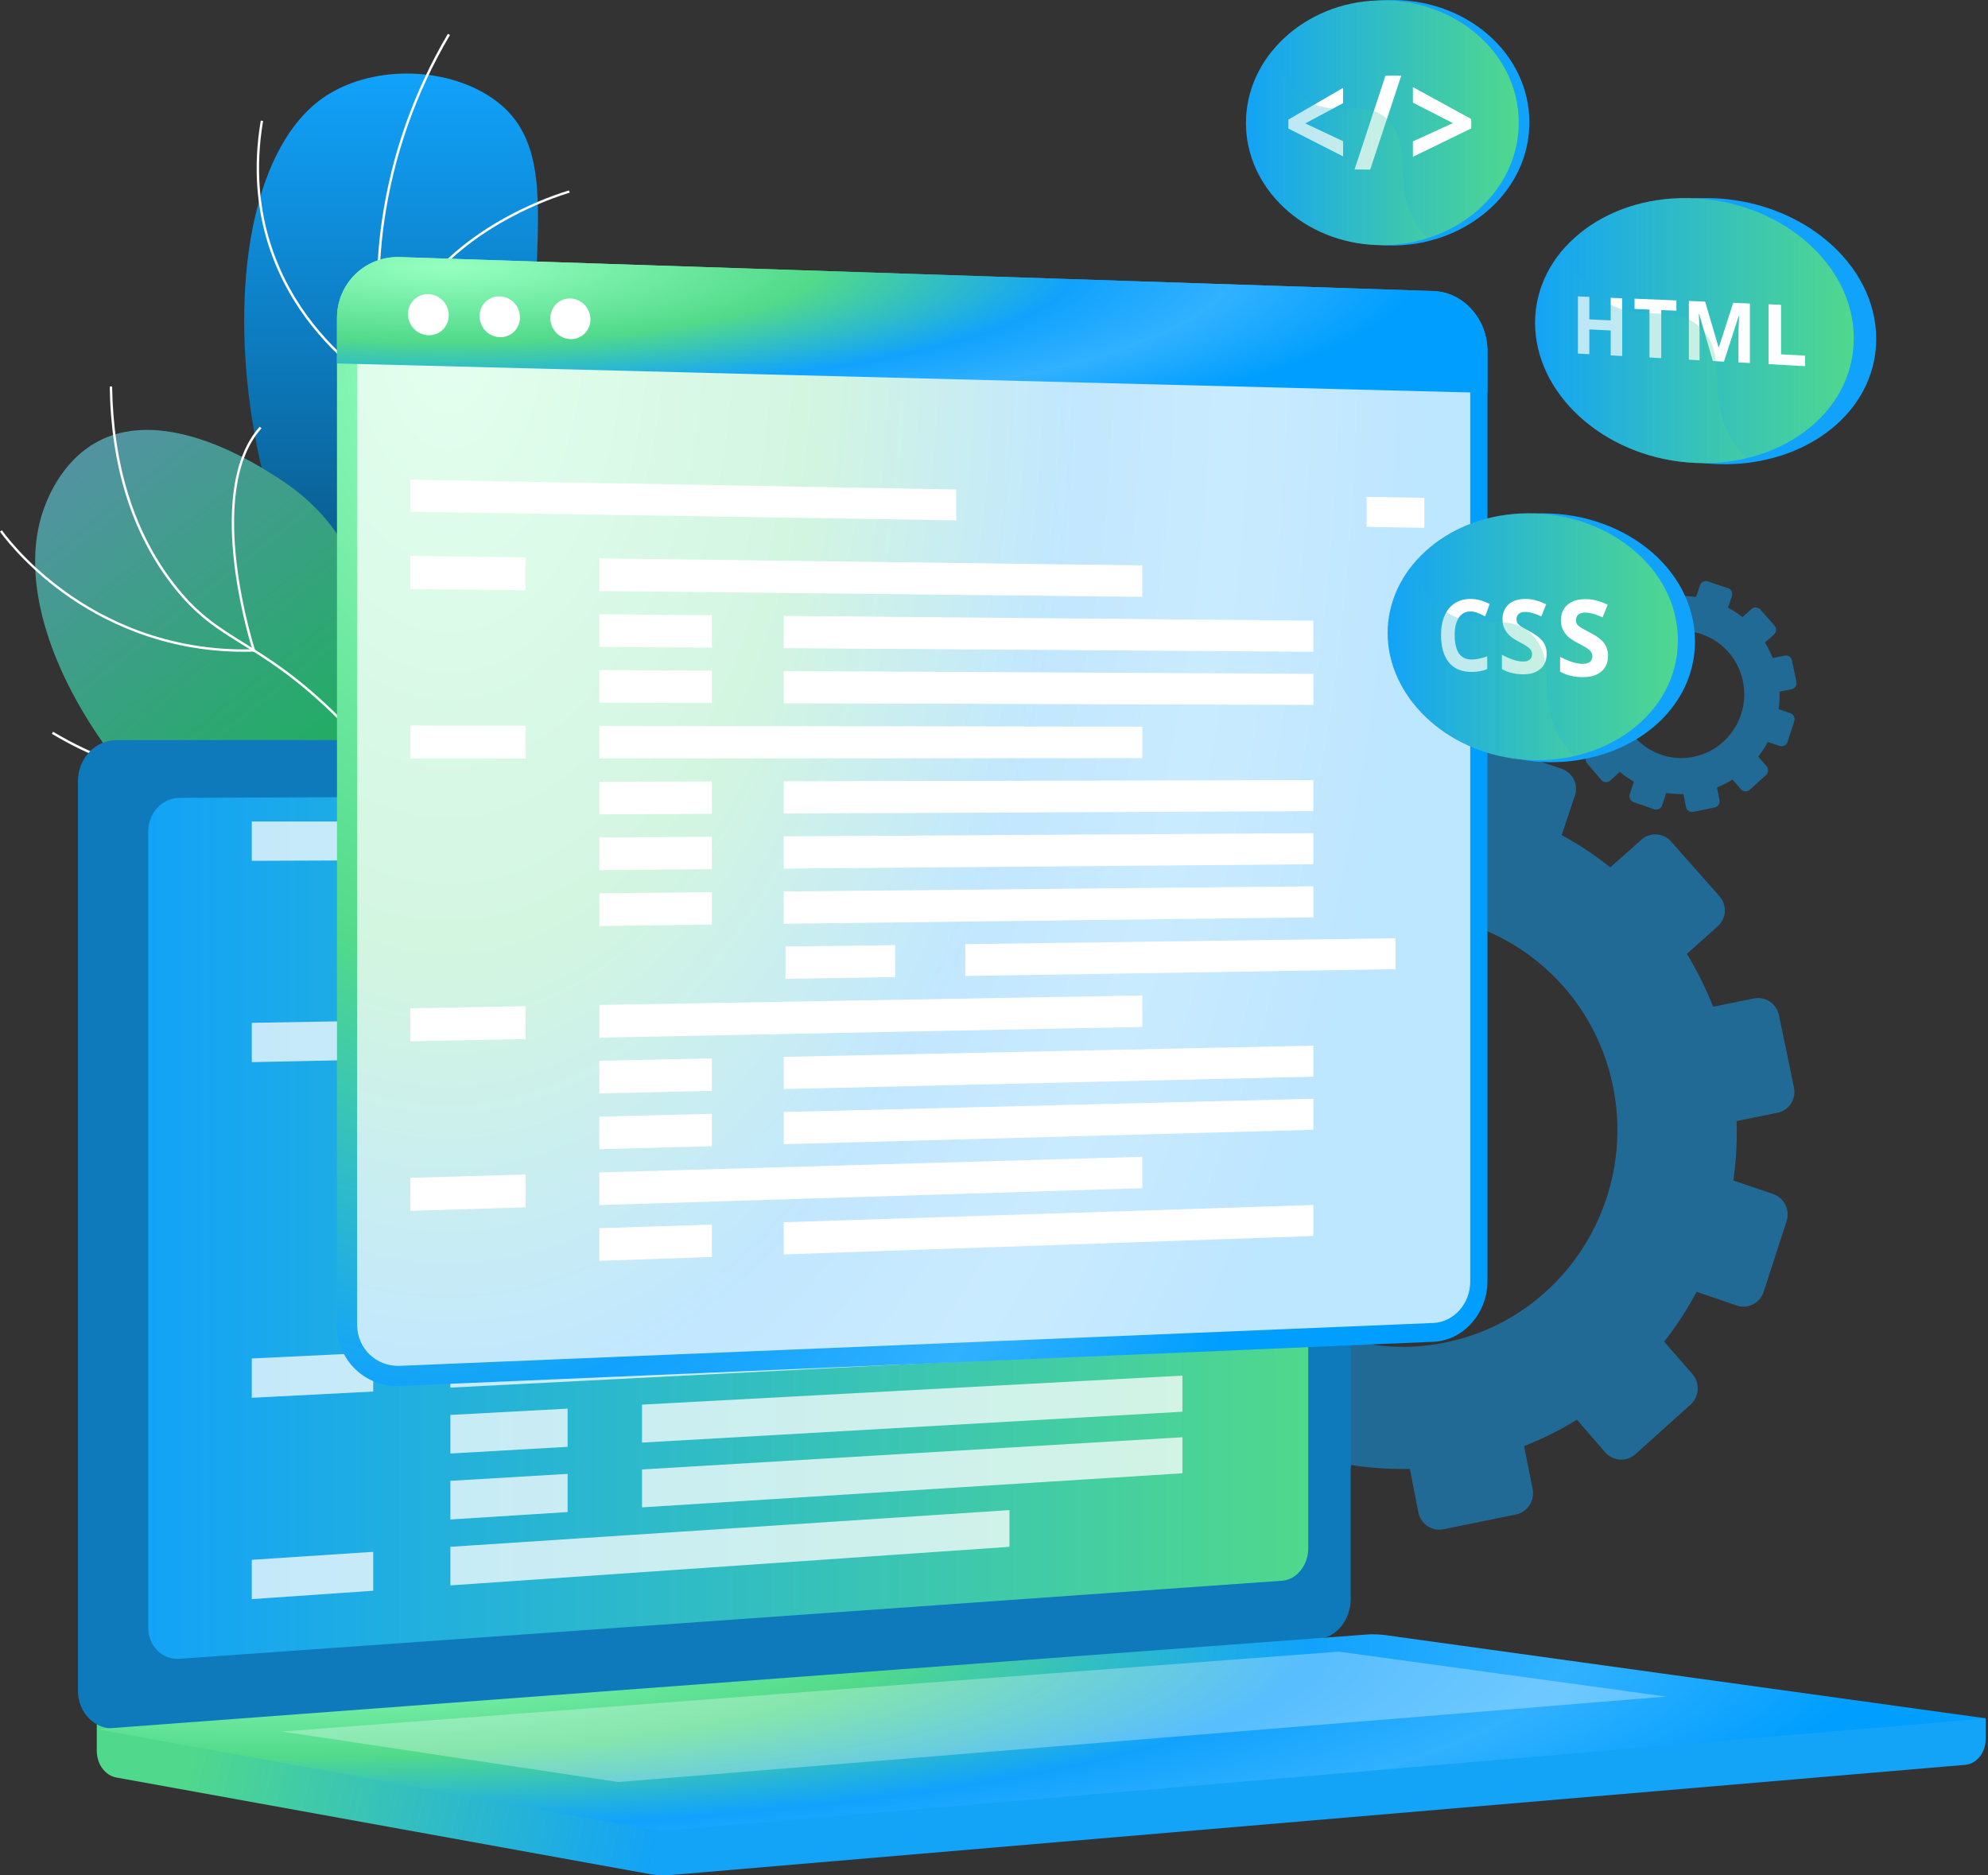 <svg width="318" height="300" viewBox="0 0 318 300" fill="none" xmlns="http://www.w3.org/2000/svg">
<rect x="0" y="0" width="318" height="300" fill="#333333" stroke="none"/>
<path opacity="0.5" d="M203.914 124.289L205.211 130.953C202.307 132.099 199.532 133.481 196.929 135.089L192.482 129.978C191.271 128.585 189.15 128.456 187.757 129.689L179.004 137.403C177.6 138.635 177.45 140.767 178.661 142.171L183.15 147.346C181.221 149.767 179.496 152.36 178.007 155.081L171.514 152.874C169.768 152.274 167.85 153.239 167.239 155.006L163.404 166.128C162.793 167.906 163.714 169.846 165.471 170.446L171.986 172.674C171.504 175.717 171.289 178.835 171.332 181.985L164.507 183.378C162.675 183.753 161.475 185.553 161.818 187.406L163.982 199.031C164.325 200.896 166.104 202.096 167.936 201.731L174.771 200.339C175.875 203.296 177.214 206.124 178.779 208.781L173.518 213.453C172.104 214.717 171.943 216.903 173.164 218.328L180.836 227.317C182.068 228.753 184.211 228.903 185.636 227.628L190.896 222.935C193.307 224.917 195.889 226.685 198.6 228.206L196.339 234.935C195.729 236.756 196.671 238.739 198.45 239.349L209.604 243.217C211.393 243.839 213.332 242.853 213.943 241.031L216.171 234.356C219.225 234.839 222.354 235.042 225.525 234.978L226.875 241.889C227.239 243.785 229.05 245.006 230.893 244.631L242.475 242.274C244.329 241.899 245.529 240.056 245.154 238.171L243.793 231.324C246.761 230.156 249.589 228.753 252.246 227.103L256.757 232.31C258.011 233.756 260.175 233.896 261.589 232.631L270.418 224.692C271.832 223.428 271.95 221.231 270.696 219.785L266.196 214.621C268.157 212.124 269.893 209.456 271.393 206.649L277.8 208.835C279.589 209.446 281.518 208.471 282.107 206.66L285.782 195.356C286.372 193.556 285.396 191.596 283.607 190.996L277.264 188.842C277.714 185.724 277.886 182.542 277.789 179.328L284.336 177.999C286.168 177.624 287.347 175.814 286.961 173.96L284.561 162.389C284.175 160.546 282.386 159.346 280.554 159.721L274.029 161.049C272.861 158.071 271.457 155.242 269.829 152.585L274.779 148.171C276.172 146.928 276.289 144.785 275.057 143.381L267.311 134.617C266.079 133.214 263.946 133.085 262.554 134.328L257.582 138.742C255.139 136.803 252.536 135.067 249.804 133.589L251.925 127.246C252.514 125.478 251.561 123.571 249.804 122.981L238.811 119.296C237.054 118.706 235.147 119.66 234.557 121.417L232.414 127.781C229.393 127.331 226.297 127.16 223.168 127.256L221.861 120.646C221.497 118.824 219.739 117.656 217.918 118.021L206.561 120.335C204.739 120.699 203.561 122.467 203.914 124.289ZM190.961 187.492C187.393 168.796 199.436 150.689 217.854 146.928C236.271 143.167 254.239 155.167 258.022 173.821C261.814 192.581 249.825 210.956 231.204 214.76C212.571 218.553 194.55 206.306 190.961 187.492Z" fill="#11A2FB"/>
<path opacity="0.5" d="M262.897 94.46L263.282 96.421C262.425 96.764 261.611 97.16 260.85 97.642L259.543 96.142C259.189 95.735 258.568 95.692 258.15 96.056L255.579 98.328C255.172 98.692 255.118 99.314 255.482 99.731L256.8 101.253C256.232 101.971 255.729 102.731 255.289 103.524L253.382 102.871C252.868 102.699 252.3 102.978 252.129 103.503L251.004 106.771C250.822 107.296 251.1 107.864 251.614 108.035L253.532 108.689C253.393 109.589 253.329 110.499 253.339 111.431L251.336 111.839C250.8 111.946 250.446 112.481 250.543 113.028L251.175 116.446C251.282 116.992 251.797 117.346 252.343 117.239L254.357 116.831C254.679 117.699 255.075 118.535 255.536 119.317L253.993 120.689C253.575 121.064 253.532 121.706 253.886 122.124L256.147 124.771C256.511 125.199 257.143 125.231 257.561 124.867L259.104 123.485C259.811 124.064 260.572 124.589 261.364 125.039L260.7 127.021C260.518 127.556 260.796 128.135 261.321 128.317L264.6 129.453C265.125 129.635 265.693 129.346 265.875 128.81L266.529 126.849C267.429 126.989 268.35 127.053 269.282 127.031L269.679 129.067C269.786 129.624 270.321 129.989 270.857 129.871L274.264 129.174C274.811 129.067 275.164 128.521 275.046 127.964L274.65 125.949C275.518 125.606 276.354 125.189 277.136 124.706L278.464 126.239C278.829 126.667 279.471 126.71 279.889 126.335L282.482 123.999C282.9 123.624 282.932 122.981 282.568 122.553L281.25 121.031C281.829 120.292 282.343 119.51 282.782 118.685L284.668 119.328C285.193 119.51 285.761 119.221 285.932 118.685L287.014 115.364C287.186 114.828 286.896 114.26 286.371 114.078L284.507 113.446C284.636 112.524 284.689 111.592 284.657 110.649L286.586 110.253C287.121 110.146 287.475 109.61 287.357 109.064L286.65 105.656C286.543 105.11 286.007 104.767 285.472 104.874L283.554 105.271C283.211 104.392 282.793 103.556 282.321 102.785L283.779 101.489C284.186 101.124 284.229 100.492 283.864 100.085L281.582 97.503C281.218 97.096 280.596 97.053 280.179 97.417L278.711 98.724C277.993 98.156 277.232 97.642 276.418 97.203L277.039 95.339C277.211 94.824 276.932 94.257 276.418 94.085L273.182 93.003C272.668 92.832 272.111 93.11 271.929 93.624L271.296 95.499C270.407 95.371 269.497 95.317 268.575 95.349L268.189 93.41C268.082 92.874 267.568 92.531 267.032 92.639L263.689 93.324C263.143 93.399 262.789 93.924 262.897 94.46ZM259.093 113.039C258.043 107.542 261.589 102.217 267 101.114C272.411 100.01 277.704 103.535 278.807 109.021C279.922 114.539 276.396 119.939 270.921 121.064C265.446 122.178 260.143 118.578 259.093 113.039Z" fill="#11A2FB"/>
<path d="M117.236 191.017C121.157 179.071 125.154 160.824 120.472 140.564C115.104 117.303 103.221 112.653 92.55 87.785C77.314 52.289 94.554 26.585 78.782 15.732C71.089 10.439 58.993 10.439 51.536 15.753C30.257 30.903 36.096 96.903 69.847 122.66C85.114 134.307 98.432 132.924 109.886 147.999C120.022 161.317 119.218 178.889 117.236 191.017Z" fill="url(#paint0_linear_10_1937)"/>
<path d="M119.625 160.942C118.35 155.917 116.625 150.978 114.514 146.264C109.661 135.432 104.304 129.464 97.522 121.921C93.097 116.992 88.072 111.41 82.275 103.407C71.422 88.428 68.057 83.167 65.047 74.692C59.079 57.914 59.989 42.871 61.072 35.392C62.604 24.785 66.161 14.703 71.647 5.403L71.979 5.596C66.514 14.853 62.979 24.892 61.457 35.446C60.386 42.882 59.475 57.86 65.411 74.564C68.411 82.996 71.764 88.246 82.597 103.182C88.382 111.164 93.397 116.746 97.811 121.664C104.614 129.239 109.993 135.217 114.868 146.103C116.989 150.839 118.714 155.8 120 160.846L119.625 160.942Z" fill="white"/>
<path d="M62.132 62.842L61.854 62.692C61.789 62.66 55.489 59.2 49.897 52.15C44.732 45.646 39.107 34.664 41.711 19.289L42.086 19.353C39.514 34.578 45.075 45.464 50.197 51.903C55.082 58.053 60.493 61.45 61.768 62.189C62.122 49.91 69.986 41.96 76.564 37.439C83.732 32.499 90.954 30.485 91.018 30.464L91.125 30.828C91.05 30.849 83.893 32.853 76.779 37.76C70.232 42.271 62.368 50.232 62.154 62.521L62.132 62.842Z" fill="white"/>
<path d="M63.932 102.314C57.557 102.314 50.068 100.75 43.157 95.371L43.393 95.071C58.907 107.146 77.368 99.785 79.2 99.003C76.061 86.885 78.836 77.939 81.729 72.571C84.868 66.721 88.832 63.71 88.875 63.678L89.1 63.989C89.057 64.021 85.157 66.989 82.061 72.775C79.2 78.11 76.457 87.003 79.618 99.078L79.661 99.239L79.511 99.303C79.382 99.335 72.718 102.314 63.932 102.314Z" fill="white"/>
<path d="M78.139 125.435C73.361 125.435 67.639 124.567 60.986 122.135L61.114 121.771C82.918 129.742 94.564 120.817 95.764 119.821C90.461 107.403 97.929 87.325 98.004 87.132L98.357 87.271C98.282 87.475 90.814 107.542 96.161 119.81L96.215 119.939L96.118 120.035C96.043 120.1 89.99 125.435 78.139 125.435Z" fill="white"/>
<path d="M124.061 176.596C125.304 169.075 126.021 157.321 119.893 146.81C109.211 128.478 89.732 134.553 71.089 114.914C56.057 99.067 60.793 86.757 44.132 76.235C41.346 74.478 26.604 64.771 15.654 70.621C9.482 73.91 7.243 80.671 6.825 81.935C0.482 101.103 20.004 131.125 45.461 144.85C60.086 152.735 64.8 150.164 90.536 159.357C105.654 164.767 117 171.732 124.061 176.596Z" fill="url(#paint1_linear_10_1937)"/>
<path d="M126.204 185.66C122.475 167.767 115.436 155.767 105.257 149.96C100.296 147.132 96.321 146.682 92.121 146.21C87.536 145.696 82.789 145.149 76.511 141.357C70.404 137.66 68.218 134.114 65.454 129.624C63 125.639 59.936 120.667 53.079 114.057C47.068 108.26 42.686 105.549 38.818 103.149C34.586 100.524 31.243 98.457 27.364 93.378C21.043 85.096 17.743 74.478 17.55 61.835L17.936 61.825C18.129 74.392 21.407 84.924 27.675 93.142C31.511 98.167 34.832 100.224 39.021 102.828C42.9 105.228 47.304 107.96 53.346 113.778C60.236 120.421 63.311 125.414 65.775 129.421C68.518 133.867 70.671 137.382 76.704 141.024C82.907 144.774 87.611 145.31 92.164 145.824C96.407 146.307 100.414 146.757 105.439 149.628C115.714 155.478 122.829 167.575 126.579 185.575L126.204 185.66Z" fill="white"/>
<path d="M39.043 104.264C25.971 104.264 16.211 99.249 10.243 94.953C3.525 90.11 0.032 85.096 0 85.042L0.311 84.828C0.343 84.882 3.804 89.853 10.479 94.653C16.596 99.057 26.721 104.21 40.35 103.867C39.536 101.232 32.711 78.164 41.539 68.253L41.829 68.51C32.657 78.807 40.714 103.739 40.8 103.985L40.875 104.232L40.618 104.242C40.082 104.253 39.557 104.264 39.043 104.264Z" fill="white"/>
<path d="M38.036 125.532C29.668 125.532 19.007 123.807 8.304 117.389L8.496 117.057C21.814 125.039 35.068 125.703 43.854 124.857C52.564 124.021 58.693 121.567 59.721 121.139C56.175 108.057 59.336 89.617 59.368 89.435L59.743 89.499C59.711 89.682 56.539 108.196 60.129 121.192L60.171 121.353L60.021 121.417C59.957 121.449 53.464 124.31 43.886 125.232C42.118 125.424 40.146 125.532 38.036 125.532Z" fill="white"/>
<path d="M49.382 155.896C48.739 155.896 48.096 155.885 47.454 155.875L47.464 155.489C60.836 155.778 71.132 153.003 77.411 150.614C83.411 148.332 86.989 145.975 87.782 145.439C77.968 133.235 81.814 113.328 81.846 113.125L82.221 113.2C82.179 113.403 78.343 133.31 88.2 145.353L88.329 145.514L88.168 145.632C88.029 145.739 73.918 155.896 49.382 155.896Z" fill="white"/>
<path d="M124.318 170.21C120.129 167.199 113.282 162.849 104.068 159.582C87.686 153.774 80.175 157.203 73.232 150.271C66.054 143.103 70.704 136.042 62.111 128.028C61.393 127.353 52.157 118.974 43.811 122.103C37.971 124.289 35.689 130.921 34.629 134.039C30.482 146.124 32.893 164.532 45.782 173.617C58.007 182.232 73.479 178.128 78.396 176.789C87.011 174.442 89.057 171.078 97.822 168.957C108.471 166.364 118.05 168.282 124.318 170.21Z" fill="url(#paint2_linear_10_1937)"/>
<path d="M317.647 274.867L15.482 272.21V280.064C15.482 282.196 16.8 284.007 18.589 284.339L104.036 299.81C105.054 299.992 106.082 300.046 107.1 299.96L314.357 282.314C316.211 282.153 317.636 280.342 317.636 278.146V274.867H317.647Z" fill="url(#paint3_linear_10_1937)"/>
<path d="M207.986 262.128L18.6 276.507C15.214 276.764 12.461 274.032 12.461 270.399V124.974C12.461 121.342 15.214 118.406 18.6 118.406H207.986C210.782 118.406 213.032 121.064 213.032 124.353V255.817C213.032 259.085 210.782 261.914 207.986 262.128Z" fill="url(#paint4_linear_10_1937)"/>
<path d="M211.007 262.128L21.622 276.507C18.236 276.764 15.482 274.032 15.482 270.399V124.974C15.482 121.342 18.236 118.406 21.622 118.406H211.007C213.804 118.406 216.054 121.064 216.054 124.353V255.817C216.054 259.085 213.804 261.914 211.007 262.128Z" fill="#0E79BB"/>
<path d="M205.104 252.86L28.714 265.353C25.961 265.546 23.711 263.306 23.711 260.339V133.021C23.711 130.053 25.95 127.642 28.714 127.631L205.104 126.849C207.407 126.839 209.272 129.014 209.272 131.714V247.674C209.272 250.374 207.407 252.699 205.104 252.86Z" fill="url(#paint5_linear_10_1937)"/>
<path d="M123 122.382C123 123.732 122.025 124.835 120.825 124.835C119.625 124.835 118.639 123.742 118.639 122.392C118.639 121.042 119.614 119.939 120.825 119.939C122.025 119.939 123 121.032 123 122.382Z" fill="white"/>
<path d="M218.55 261.475L15.482 276.614L104.025 292.653C105.043 292.835 106.072 292.889 107.089 292.803L317.647 274.878L221.786 261.592C220.714 261.432 219.632 261.4 218.55 261.475Z" fill="url(#paint6_radial_10_1937)"/>
<path opacity="0.3" d="M45.107 276.989L214.179 264.207L266.507 271.396L98.893 285.067L45.107 276.989Z" fill="url(#paint7_linear_10_1937)"/>
<g opacity="0.75">
<path d="M59.7 137.628L40.275 137.703V131.414H59.7V137.628Z" fill="white"/>
<path d="M161.475 137.274L72.043 137.585V131.414H161.475V137.274Z" fill="white"/>
<path d="M90.793 147.956L72.043 148.139V141.956L90.793 141.849V147.956Z" fill="white"/>
<path d="M189.139 147.024L102.697 147.849V141.774L189.139 141.26V147.024Z" fill="white"/>
<path d="M90.793 158.392L72.043 158.682V152.51L90.793 152.285V158.392Z" fill="white"/>
<path d="M189.139 156.881L102.697 158.21V152.146L189.139 151.106V156.881Z" fill="white"/>
<path d="M59.7 169.492L40.275 169.91V163.621L59.7 163.278V169.492Z" fill="white"/>
<path d="M161.475 167.317L72.043 169.235V163.053L161.475 161.456V167.317Z" fill="white"/>
<path d="M90.793 179.264L72.043 179.778V173.606L90.793 173.156V179.264Z" fill="white"/>
<path d="M189.139 176.574L102.697 178.942V172.867L189.139 170.81V176.574Z" fill="white"/>
<path d="M90.793 189.699L72.043 190.321V184.149L90.793 183.592V189.699Z" fill="white"/>
<path d="M189.139 186.421L102.697 189.303V183.239L189.139 180.656V186.421Z" fill="white"/>
<path d="M90.793 200.135L72.043 200.874V194.703L90.793 194.028V200.135Z" fill="white"/>
<path d="M189.139 196.278L102.697 199.674V193.599L189.139 190.514V196.278Z" fill="white"/>
<path d="M121.093 209.199L102.986 210.024V203.949L121.093 203.199V209.199Z" fill="white"/>
<path d="M202.339 205.524L132.589 208.685V202.717L202.339 199.803V205.524Z" fill="white"/>
<path d="M59.7 222.603L40.275 223.599V217.31L59.7 216.378V222.603Z" fill="white"/>
<path d="M161.475 217.385L72.043 221.971V215.799L161.475 211.524V217.385Z" fill="white"/>
<path d="M90.793 231.442L72.043 232.514V226.342L90.793 225.335V231.442Z" fill="white"/>
<path d="M189.139 225.828L102.697 230.767V224.692L189.139 220.053V225.828Z" fill="white"/>
<path d="M90.793 241.878L72.043 243.067V236.885L90.793 235.771V241.878Z" fill="white"/>
<path d="M189.139 235.674L102.697 241.128V235.064L189.139 229.91V235.674Z" fill="white"/>
<path d="M59.7 254.467L40.275 255.806V249.517L59.7 248.242V254.467Z" fill="white"/>
<path d="M161.475 247.439L72.043 253.61V247.439L161.475 241.567V247.439Z" fill="white"/>
</g>
<path d="M229.286 46.556L63.964 41.124C58.425 40.942 53.904 45.313 53.904 50.895V212.028C53.904 217.61 58.414 221.938 63.964 221.703L229.286 214.642C234.064 214.438 237.932 210.099 237.932 204.945V56.167C237.932 51.013 234.075 46.717 229.286 46.556Z" fill="url(#paint8_radial_10_1937)"/>
<path opacity="0.74" d="M63.964 218.489C60.193 218.649 57.129 215.703 57.129 211.91V50.981C57.129 47.189 60.193 44.21 63.964 44.328L229.286 49.535C232.543 49.642 235.179 52.567 235.179 56.071V205.031C235.179 208.546 232.543 211.492 229.286 211.631L63.964 218.489Z" fill="white"/>
<path d="M229.286 46.556L63.964 41.124C58.425 40.942 53.904 45.313 53.904 50.895V58.138L237.932 62.853V56.167C237.932 51.013 234.075 46.717 229.286 46.556Z" fill="url(#paint9_radial_10_1937)"/>
<path d="M71.786 50.435C71.786 52.246 70.329 53.671 68.528 53.628C66.718 53.574 65.261 52.064 65.261 50.242C65.261 48.421 66.728 46.996 68.528 47.049C70.329 47.114 71.786 48.624 71.786 50.435Z" fill="white"/>
<path d="M83.175 50.767C83.175 52.567 81.728 53.992 79.95 53.939C78.161 53.885 76.714 52.385 76.714 50.574C76.714 48.764 78.161 47.349 79.95 47.403C81.728 47.456 83.175 48.956 83.175 50.767Z" fill="white"/>
<path d="M94.446 51.089C94.446 52.889 93.011 54.303 91.243 54.249C89.475 54.196 88.039 52.706 88.039 50.906C88.039 49.106 89.475 47.692 91.243 47.746C93.011 47.799 94.446 49.299 94.446 51.089Z" fill="white"/>
<path d="M152.957 78.303L65.625 76.728V81.86L152.957 83.242V78.303Z" fill="white"/>
<path d="M218.603 79.481V84.281L227.839 84.431V79.642L218.603 79.481Z" fill="white"/>
<path d="M84.086 94.428L65.625 94.224V88.931L84.086 89.167V94.428Z" fill="white"/>
<path d="M182.721 95.478L95.871 94.546V89.317L182.721 90.442V95.478Z" fill="white"/>
<path d="M113.871 103.599L95.871 103.481V98.253L113.871 98.413V103.599Z" fill="white"/>
<path d="M210.086 104.264L125.368 103.685V98.521L210.086 99.281V104.264Z" fill="white"/>
<path d="M113.871 112.46L95.871 112.406V107.178L113.871 107.274V112.46Z" fill="white"/>
<path d="M210.086 112.76L125.368 112.503V107.339L210.086 107.788V112.76Z" fill="white"/>
<path d="M84.086 121.342L65.625 121.353V116.06L84.086 116.092V121.342Z" fill="white"/>
<path d="M182.721 121.278L95.871 121.331V116.114L182.721 116.242V121.278Z" fill="white"/>
<path d="M113.871 130.181L95.871 130.267V125.039L113.871 124.996V130.181Z" fill="white"/>
<path d="M210.086 129.753L125.368 130.139V124.974L210.086 124.781V129.753Z" fill="white"/>
<path d="M113.871 139.042L95.871 139.192V133.963L113.871 133.856V139.042Z" fill="white"/>
<path d="M210.086 138.249L125.368 138.956V133.792L210.086 133.278V138.249Z" fill="white"/>
<path d="M113.871 147.903L95.871 148.128V142.899L113.871 142.717V147.903Z" fill="white"/>
<path d="M210.086 146.746L125.368 147.774V142.61L210.086 141.774V146.746Z" fill="white"/>
<path d="M143.196 156.303L125.646 156.581V151.417L143.196 151.181V156.303Z" fill="white"/>
<path d="M223.232 155.038L154.403 156.131V151.031L223.232 150.088V155.038Z" fill="white"/>
<path d="M84.086 166.214L65.625 166.578V161.285L84.086 160.964V166.214Z" fill="white"/>
<path d="M182.721 164.274L95.871 165.989V160.76L182.721 159.239V164.274Z" fill="white"/>
<path d="M113.871 174.496L95.871 174.914V169.685L113.871 169.299V174.496Z" fill="white"/>
<path d="M210.086 172.235L125.368 174.217V169.063L210.086 167.263V172.235Z" fill="white"/>
<path d="M113.871 183.356L95.871 183.839V178.621L113.871 178.171V183.356Z" fill="white"/>
<path d="M210.086 180.731L125.368 183.035V177.881L210.086 175.76V180.731Z" fill="white"/>
<path d="M84.086 193.138L65.625 193.706V188.413L84.086 187.888V193.138Z" fill="white"/>
<path d="M182.721 190.074L95.871 192.774V187.546L182.721 185.049V190.074Z" fill="white"/>
<path d="M113.871 201.078L95.871 201.699V196.471L113.871 195.892V201.078Z" fill="white"/>
<path d="M210.086 197.724L125.368 200.671V195.517L210.086 192.753V197.724Z" fill="white"/>
<path d="M271.125 102.667C271.157 90.678 259.114 81.507 245.507 82.149C238.104 82.503 231.868 85.717 228.064 90.314C228.043 90.346 228.022 90.367 228 90.399C227.936 90.474 227.872 90.56 227.807 90.635C227.689 90.785 227.572 90.924 227.464 91.074C227.4 91.16 227.336 91.257 227.272 91.342C227.164 91.492 227.057 91.642 226.961 91.792C226.907 91.878 226.843 91.964 226.789 92.049C226.672 92.221 226.564 92.403 226.457 92.574C226.414 92.639 226.382 92.703 226.339 92.767C226.2 93.003 226.061 93.249 225.932 93.496C225.9 93.56 225.868 93.624 225.836 93.689C225.739 93.871 225.654 94.064 225.557 94.246C225.514 94.342 225.472 94.428 225.429 94.524C225.354 94.685 225.279 94.856 225.214 95.028C225.172 95.124 225.139 95.221 225.097 95.317C225.032 95.489 224.968 95.66 224.904 95.842C224.872 95.939 224.839 96.024 224.807 96.121C224.732 96.346 224.668 96.56 224.604 96.785C224.593 96.828 224.572 96.882 224.561 96.924C224.486 97.192 224.422 97.46 224.357 97.739C224.336 97.824 224.325 97.899 224.304 97.985C224.261 98.178 224.229 98.382 224.186 98.574C224.164 98.671 224.154 98.778 224.143 98.874C224.111 99.056 224.089 99.239 224.068 99.431C224.057 99.539 224.047 99.635 224.036 99.742C224.014 99.935 224.004 100.128 223.993 100.332C223.982 100.428 223.982 100.514 223.972 100.61C223.961 100.899 223.95 101.189 223.95 101.478C223.972 108.399 228.257 114.742 234.825 118.46C235.436 118.803 236.068 119.135 236.722 119.435C237.054 119.585 237.386 119.735 237.718 119.874C240.107 120.86 242.732 121.524 245.518 121.803C245.904 121.846 246.289 121.867 246.675 121.889C246.804 121.899 246.932 121.899 247.061 121.899C247.318 121.91 247.575 121.921 247.822 121.921C247.982 121.921 248.132 121.921 248.282 121.921C248.507 121.921 248.743 121.921 248.968 121.91C249.129 121.91 249.3 121.899 249.461 121.889C249.675 121.878 249.889 121.867 250.104 121.857C250.275 121.846 250.447 121.835 250.618 121.814C250.822 121.792 251.036 121.782 251.239 121.749C251.411 121.728 251.582 121.707 251.754 121.685C251.957 121.664 252.161 121.632 252.354 121.599C252.525 121.578 252.697 121.546 252.868 121.514C253.072 121.482 253.264 121.439 253.457 121.407C253.629 121.374 253.8 121.342 253.961 121.299C254.025 121.289 254.089 121.278 254.154 121.257C263.829 119.146 271.104 111.892 271.125 102.667Z" fill="#11A2FB"/>
<path d="M268.393 102.474C268.361 114.324 256.543 122.767 243.225 121.471C231.096 120.292 222.011 111.324 221.968 101.328C221.936 91.31 231 82.728 243.193 82.139C256.586 81.496 268.425 90.581 268.393 102.474Z" fill="url(#paint10_linear_10_1937)"/>
<path d="M235.243 97.814C234.429 97.803 233.797 98.135 233.347 98.81C232.907 99.485 232.682 100.417 232.693 101.628C232.704 104.135 233.55 105.421 235.254 105.496C235.982 105.528 236.861 105.356 237.9 104.992V107.028C237.043 107.381 236.089 107.531 235.05 107.478C233.561 107.403 232.436 106.856 231.664 105.839C230.893 104.821 230.507 103.396 230.507 101.553C230.507 100.396 230.689 99.378 231.064 98.51C231.439 97.642 231.986 96.967 232.693 96.507C233.411 96.035 234.257 95.81 235.232 95.81C236.239 95.81 237.257 96.089 238.286 96.624L237.568 98.596C237.172 98.392 236.786 98.21 236.389 98.049C236.004 97.899 235.618 97.814 235.243 97.814Z" fill="white"/>
<path d="M247.404 104.596C247.404 105.667 247.04 106.503 246.311 107.081C245.582 107.66 244.586 107.928 243.311 107.864C242.154 107.81 241.136 107.531 240.247 107.028V104.746C240.975 105.121 241.586 105.389 242.09 105.549C242.593 105.71 243.065 105.806 243.482 105.817C243.997 105.839 244.382 105.753 244.661 105.549C244.94 105.346 245.068 105.046 245.068 104.628C245.068 104.392 245.004 104.189 244.886 104.006C244.768 103.824 244.586 103.642 244.35 103.471C244.115 103.299 243.643 103.021 242.925 102.635C242.261 102.281 241.768 101.949 241.436 101.628C241.104 101.317 240.847 100.953 240.643 100.535C240.45 100.128 240.354 99.646 240.343 99.099C240.343 98.071 240.665 97.267 241.307 96.689C241.95 96.099 242.85 95.81 244.018 95.81C244.586 95.81 245.143 95.885 245.668 96.035C246.193 96.185 246.75 96.389 247.329 96.656L246.557 98.606C245.957 98.339 245.465 98.156 245.079 98.049C244.693 97.942 244.318 97.889 243.943 97.889C243.504 97.889 243.161 97.985 242.936 98.21C242.7 98.424 242.582 98.714 242.582 99.067C242.582 99.281 242.625 99.474 242.722 99.646C242.818 99.806 242.968 99.967 243.172 100.128C243.375 100.289 243.868 100.567 244.65 100.985C245.69 101.531 246.397 102.078 246.793 102.624C247.2 103.171 247.404 103.824 247.404 104.596Z" fill="white"/>
<path d="M257.218 104.939C257.218 106.053 256.822 106.91 256.04 107.51C255.268 108.11 254.186 108.378 252.825 108.314C251.582 108.26 250.49 107.96 249.547 107.435V105.078C250.318 105.464 250.982 105.742 251.518 105.914C252.065 106.085 252.557 106.181 253.018 106.192C253.565 106.214 253.982 106.117 254.282 105.914C254.572 105.71 254.722 105.389 254.722 104.96C254.722 104.724 254.657 104.51 254.529 104.317C254.4 104.124 254.207 103.942 253.961 103.76C253.715 103.578 253.2 103.289 252.44 102.892C251.732 102.528 251.197 102.174 250.843 101.853C250.49 101.531 250.211 101.146 249.997 100.728C249.782 100.299 249.686 99.806 249.686 99.249C249.686 98.189 250.029 97.353 250.725 96.753C251.422 96.142 252.386 95.842 253.629 95.842C254.24 95.842 254.829 95.917 255.397 96.078C255.965 96.228 256.554 96.442 257.175 96.721L256.35 98.746C255.707 98.467 255.182 98.274 254.765 98.167C254.347 98.06 253.94 97.996 253.543 97.996C253.072 97.996 252.707 98.103 252.461 98.328C252.215 98.553 252.086 98.842 252.086 99.207C252.086 99.431 252.14 99.635 252.236 99.796C252.332 99.967 252.493 100.128 252.718 100.289C252.943 100.449 253.468 100.749 254.304 101.178C255.418 101.746 256.179 102.314 256.597 102.881C257.015 103.449 257.218 104.135 257.218 104.939Z" fill="white"/>
<g opacity="0.3">
<path d="M248.925 116.928C246.064 110.853 248.957 105.485 245.089 101.564C241.264 97.685 236.464 101.103 231.482 98.017C229.607 96.86 227.539 94.674 226.018 90.239C223.447 93.367 221.957 97.192 221.979 101.328C222.011 111.324 231.107 120.292 243.236 121.471C246.172 121.76 249.054 121.567 251.743 120.957C250.393 119.564 249.514 118.192 248.925 116.928Z" fill="url(#paint11_linear_10_1937)"/>
</g>
<path d="M300.118 54.228C300.118 42.035 287.914 31.942 273.418 31.685C265.189 31.546 258.032 34.621 253.575 39.464C253.543 39.496 253.522 39.528 253.489 39.56C253.414 39.646 253.339 39.731 253.264 39.817C253.125 39.978 252.986 40.128 252.857 40.288C252.782 40.385 252.707 40.481 252.622 40.578C252.493 40.739 252.375 40.899 252.247 41.06C252.182 41.156 252.107 41.242 252.043 41.339C251.904 41.531 251.775 41.714 251.647 41.906C251.604 41.981 251.55 42.046 251.507 42.11C251.336 42.367 251.175 42.635 251.025 42.903C250.982 42.978 250.95 43.042 250.907 43.117C250.789 43.321 250.682 43.524 250.575 43.728C250.522 43.824 250.479 43.931 250.425 44.028C250.339 44.21 250.254 44.392 250.168 44.574C250.125 44.681 250.072 44.788 250.029 44.896C249.943 45.089 249.868 45.281 249.804 45.474C249.761 45.571 249.729 45.678 249.686 45.774C249.6 46.021 249.514 46.267 249.439 46.514C249.429 46.567 249.407 46.621 249.386 46.663C249.3 46.964 249.214 47.264 249.139 47.563C249.118 47.649 249.097 47.746 249.075 47.831C249.022 48.046 248.979 48.271 248.936 48.485C248.914 48.592 248.893 48.71 248.882 48.828C248.85 49.031 248.818 49.235 248.786 49.438C248.775 49.556 248.754 49.674 248.743 49.781C248.722 49.996 248.7 50.221 248.689 50.435C248.679 50.542 248.668 50.639 248.668 50.746C248.647 51.067 248.636 51.389 248.636 51.721C248.636 59.499 253.725 66.624 261.375 70.696C262.082 71.071 262.8 71.424 263.55 71.746C263.925 71.906 264.3 72.056 264.686 72.206C267.386 73.246 270.322 73.921 273.407 74.167C273.836 74.199 274.254 74.221 274.682 74.242C274.822 74.253 274.961 74.253 275.111 74.253C275.389 74.263 275.668 74.263 275.947 74.263C276.118 74.263 276.279 74.253 276.45 74.253C276.697 74.253 276.943 74.242 277.189 74.231C277.372 74.221 277.543 74.21 277.725 74.199C277.961 74.189 278.186 74.167 278.422 74.156C278.604 74.146 278.786 74.124 278.968 74.103C279.193 74.081 279.418 74.06 279.632 74.028C279.814 74.006 279.997 73.985 280.189 73.953C280.404 73.921 280.618 73.888 280.832 73.856C281.014 73.824 281.197 73.792 281.379 73.76C281.593 73.717 281.797 73.674 282.011 73.631C282.193 73.588 282.375 73.556 282.547 73.513C282.611 73.503 282.675 73.481 282.75 73.471C292.811 71.114 300.118 63.624 300.118 54.228Z" fill="#11A2FB"/>
<path d="M296.529 54.121C296.529 66.249 284.443 75.132 270.097 73.985C256.318 72.892 245.561 62.907 245.561 51.646C245.561 40.385 256.329 31.439 270.097 31.685C284.443 31.942 296.529 41.992 296.529 54.121Z" fill="url(#paint12_linear_10_1937)"/>
<path d="M259.489 56.949L257.647 56.853V52.867L254.229 52.696V56.66L252.407 56.564V47.414L254.229 47.489V51.089L257.647 51.249V47.639L259.489 47.714V56.949Z" fill="white"/>
<path d="M265.725 57.292L263.85 57.185V49.524L261.461 49.417V47.778L268.157 48.056V49.706L265.736 49.599V57.292H265.725Z" fill="white"/>
<path d="M273.986 57.753L271.8 50.242H271.746C271.821 51.753 271.864 52.749 271.864 53.253V57.635L270.15 57.538V48.142L272.754 48.249L274.907 55.578H274.939L277.243 48.442L279.911 48.549V58.074L278.089 57.978V53.478C278.089 53.264 278.089 53.017 278.1 52.739C278.111 52.46 278.132 51.721 278.186 50.531H278.132L275.764 57.849L273.986 57.753Z" fill="white"/>
<path d="M282.911 58.246V48.678L284.893 48.764V56.681L288.729 56.885V58.578L282.911 58.246Z" fill="white"/>
<g opacity="0.3">
<path d="M276.322 69.046C273.204 62.553 276.354 56.853 272.154 52.578C267.932 48.292 262.532 51.828 256.811 48.281C254.625 46.931 252.214 44.424 250.425 39.421C247.35 42.774 245.539 46.996 245.539 51.646C245.539 62.906 256.307 72.892 270.075 73.985C273.311 74.242 276.439 73.985 279.332 73.299C277.918 71.842 276.975 70.396 276.322 69.046Z" fill="url(#paint13_linear_10_1937)"/>
</g>
<path d="M244.639 19.589C244.639 8.371 234.289 -0.394 221.957 0.014C214.939 0.239 208.832 3.41 205.018 8.081C204.997 8.114 204.975 8.146 204.954 8.167C204.889 8.253 204.825 8.328 204.761 8.414C204.643 8.564 204.525 8.714 204.418 8.874C204.354 8.96 204.289 9.056 204.225 9.153C204.118 9.303 204.011 9.464 203.904 9.614C203.839 9.699 203.786 9.796 203.722 9.881C203.604 10.064 203.497 10.246 203.379 10.428C203.336 10.492 203.293 10.556 203.261 10.632C203.111 10.878 202.982 11.135 202.843 11.392C202.811 11.457 202.779 11.531 202.736 11.596C202.639 11.789 202.543 11.982 202.457 12.174C202.414 12.271 202.372 12.367 202.329 12.464C202.254 12.635 202.179 12.806 202.104 12.989C202.061 13.085 202.018 13.192 201.986 13.299C201.922 13.482 201.847 13.664 201.793 13.846C201.761 13.942 201.729 14.039 201.697 14.135C201.622 14.36 201.547 14.596 201.482 14.821C201.472 14.874 201.45 14.917 201.439 14.96C201.364 15.239 201.289 15.517 201.225 15.806C201.204 15.892 201.193 15.978 201.172 16.064C201.129 16.267 201.086 16.471 201.054 16.674C201.032 16.782 201.022 16.889 201 16.985C200.968 17.178 200.947 17.371 200.925 17.564C200.914 17.671 200.904 17.778 200.893 17.885C200.872 18.089 200.861 18.292 200.839 18.496C200.829 18.592 200.829 18.689 200.818 18.785C200.807 19.085 200.797 19.385 200.797 19.685C200.797 26.885 205.157 33.239 211.693 36.635C212.293 36.946 212.914 37.235 213.547 37.492C213.868 37.621 214.189 37.749 214.522 37.867C216.825 38.692 219.332 39.185 221.957 39.26C222.322 39.271 222.686 39.271 223.039 39.271C223.157 39.271 223.286 39.26 223.404 39.26C223.639 39.249 223.875 39.249 224.111 39.228C224.25 39.217 224.4 39.206 224.539 39.196C224.754 39.185 224.957 39.164 225.172 39.142C225.322 39.132 225.472 39.11 225.632 39.089C225.825 39.067 226.029 39.035 226.222 39.014C226.382 38.992 226.532 38.96 226.693 38.939C226.886 38.907 227.068 38.874 227.261 38.842C227.422 38.81 227.572 38.778 227.732 38.746C227.914 38.703 228.097 38.671 228.279 38.617C228.439 38.585 228.589 38.542 228.75 38.499C228.932 38.456 229.114 38.403 229.286 38.349C229.436 38.306 229.597 38.264 229.747 38.221C229.8 38.199 229.864 38.189 229.918 38.167C238.436 35.489 244.639 28.246 244.639 19.589Z" fill="#11A2FB"/>
<path d="M242.936 19.599C242.936 30.796 232.639 39.56 220.372 39.206C208.564 38.864 199.307 30.121 199.307 19.674C199.307 9.228 208.564 0.453 220.372 0.067C232.639 -0.329 242.936 8.403 242.936 19.599Z" fill="url(#paint14_linear_10_1937)"/>
<path d="M214.843 25.021L206.09 20.564V19.128L214.843 14.06V16.503L208.79 19.739L214.843 22.589V25.021Z" fill="white"/>
<path d="M224.154 12.078L219.172 27.132L216.675 27.11L221.615 12.121L224.154 12.078Z" fill="white"/>
<path d="M226.007 22.621L232.404 19.696L226.007 16.417V13.931L235.34 19.042V20.542L226.007 25.085V22.621Z" fill="white"/>
<g opacity="0.3">
<path d="M225.707 34.331C223.05 28.471 225.74 23.06 222.14 19.299C218.529 15.528 213.9 19.053 208.993 16.032C207.118 14.874 205.04 12.667 203.507 8.103C200.861 11.349 199.307 15.346 199.307 19.664C199.307 30.11 208.565 38.853 220.372 39.196C223.136 39.282 225.815 38.896 228.29 38.114C227.068 36.839 226.265 35.542 225.707 34.331Z" fill="url(#paint15_linear_10_1937)"/>
</g>
<defs>
<linearGradient id="paint0_linear_10_1937" x1="80.824" y1="11.765" x2="80.824" y2="191.017" gradientUnits="userSpaceOnUse">
<stop stop-color="#11A2FB"/>
<stop offset="1"/>
</linearGradient>
<linearGradient id="paint1_linear_10_1937" x1="46.5" y1="131" x2="6" y2="80.5" gradientUnits="userSpaceOnUse">
<stop stop-color="#1EAF5F"/>
<stop offset="1" stop-color="#5194A0"/>
</linearGradient>
<linearGradient id="paint2_linear_10_1937" x1="31.24" y1="141.725" x2="164.72" y2="191.439" gradientUnits="userSpaceOnUse">
<stop stop-color="#FF9085"/>
<stop offset="1" stop-color="#FB6FBB"/>
</linearGradient>
<linearGradient id="paint3_linear_10_1937" x1="104.5" y1="297" x2="31" y2="279.5" gradientUnits="userSpaceOnUse">
<stop stop-color="#13A3F7"/>
<stop offset="1" stop-color="#50D88D"/>
</linearGradient>
<linearGradient id="paint4_linear_10_1937" x1="108.564" y1="192.135" x2="86.554" y2="201.379" gradientUnits="userSpaceOnUse">
<stop stop-color="#0E79BB"/>
<stop offset="0.996" stop-color="#0E79BB"/>
</linearGradient>
<linearGradient id="paint5_linear_10_1937" x1="23.563" y1="195.883" x2="209.188" y2="195.883" gradientUnits="userSpaceOnUse">
<stop stop-color="#13A3F7"/>
<stop offset="1" stop-color="#50D88D"/>
</linearGradient>
<radialGradient id="paint6_radial_10_1937" cx="0" cy="0" r="1" gradientUnits="userSpaceOnUse" gradientTransform="translate(45.916 263.742) scale(266.022 47.892)">
<stop stop-color="#96FFC1"/>
<stop offset="0.361" stop-color="#52DA8A"/>
<stop offset="0.612" stop-color="#11A2FD"/>
<stop offset="0.768" stop-color="#31B1FF"/>
<stop offset="0.953" stop-color="#009EFF"/>
</radialGradient>
<linearGradient id="paint7_linear_10_1937" x1="45.109" y1="274.636" x2="266.503" y2="274.636" gradientUnits="userSpaceOnUse">
<stop stop-color="white"/>
<stop offset="0.996" stop-color="white"/>
</linearGradient>
<radialGradient id="paint8_radial_10_1937" cx="0" cy="0" r="1" gradientUnits="userSpaceOnUse" gradientTransform="translate(72.439 54.38) scale(162.016 275.382)">
<stop stop-color="#96FFC1"/>
<stop offset="0.361" stop-color="#52DA8A"/>
<stop offset="0.612" stop-color="#11A2FD"/>
<stop offset="0.768" stop-color="#31B1FF"/>
<stop offset="0.953" stop-color="#009EFF"/>
</radialGradient>
<radialGradient id="paint9_radial_10_1937" cx="0" cy="0" r="1" gradientUnits="userSpaceOnUse" gradientTransform="translate(72.439 42.715) scale(162.016 33.142)">
<stop stop-color="#96FFC1"/>
<stop offset="0.361" stop-color="#52DA8A"/>
<stop offset="0.612" stop-color="#11A2FD"/>
<stop offset="0.768" stop-color="#31B1FF"/>
<stop offset="0.953" stop-color="#009EFF"/>
</radialGradient>
<linearGradient id="paint10_linear_10_1937" x1="221.931" y1="101.79" x2="268.372" y2="101.79" gradientUnits="userSpaceOnUse">
<stop stop-color="#13A3F7"/>
<stop offset="1" stop-color="#50D88D"/>
</linearGradient>
<linearGradient id="paint11_linear_10_1937" x1="221.955" y1="105.87" x2="251.73" y2="105.87" gradientUnits="userSpaceOnUse">
<stop stop-color="#13A3F7"/>
<stop offset="1" stop-color="#50D88D"/>
</linearGradient>
<linearGradient id="paint12_linear_10_1937" x1="245.52" y1="52.814" x2="296.506" y2="52.814" gradientUnits="userSpaceOnUse">
<stop stop-color="#13A3F7"/>
<stop offset="1" stop-color="#50D88D"/>
</linearGradient>
<linearGradient id="paint13_linear_10_1937" x1="245.512" y1="56.696" x2="279.317" y2="56.696" gradientUnits="userSpaceOnUse">
<stop stop-color="#13A3F7"/>
<stop offset="1" stop-color="#50D88D"/>
</linearGradient>
<linearGradient id="paint14_linear_10_1937" x1="199.273" y1="19.572" x2="242.916" y2="19.572" gradientUnits="userSpaceOnUse">
<stop stop-color="#13A3F7"/>
<stop offset="1" stop-color="#50D88D"/>
</linearGradient>
<linearGradient id="paint15_linear_10_1937" x1="199.284" y1="23.605" x2="228.277" y2="23.605" gradientUnits="userSpaceOnUse">
<stop stop-color="#13A3F7"/>
<stop offset="1" stop-color="#50D88D"/>
</linearGradient>
</defs>
</svg>
